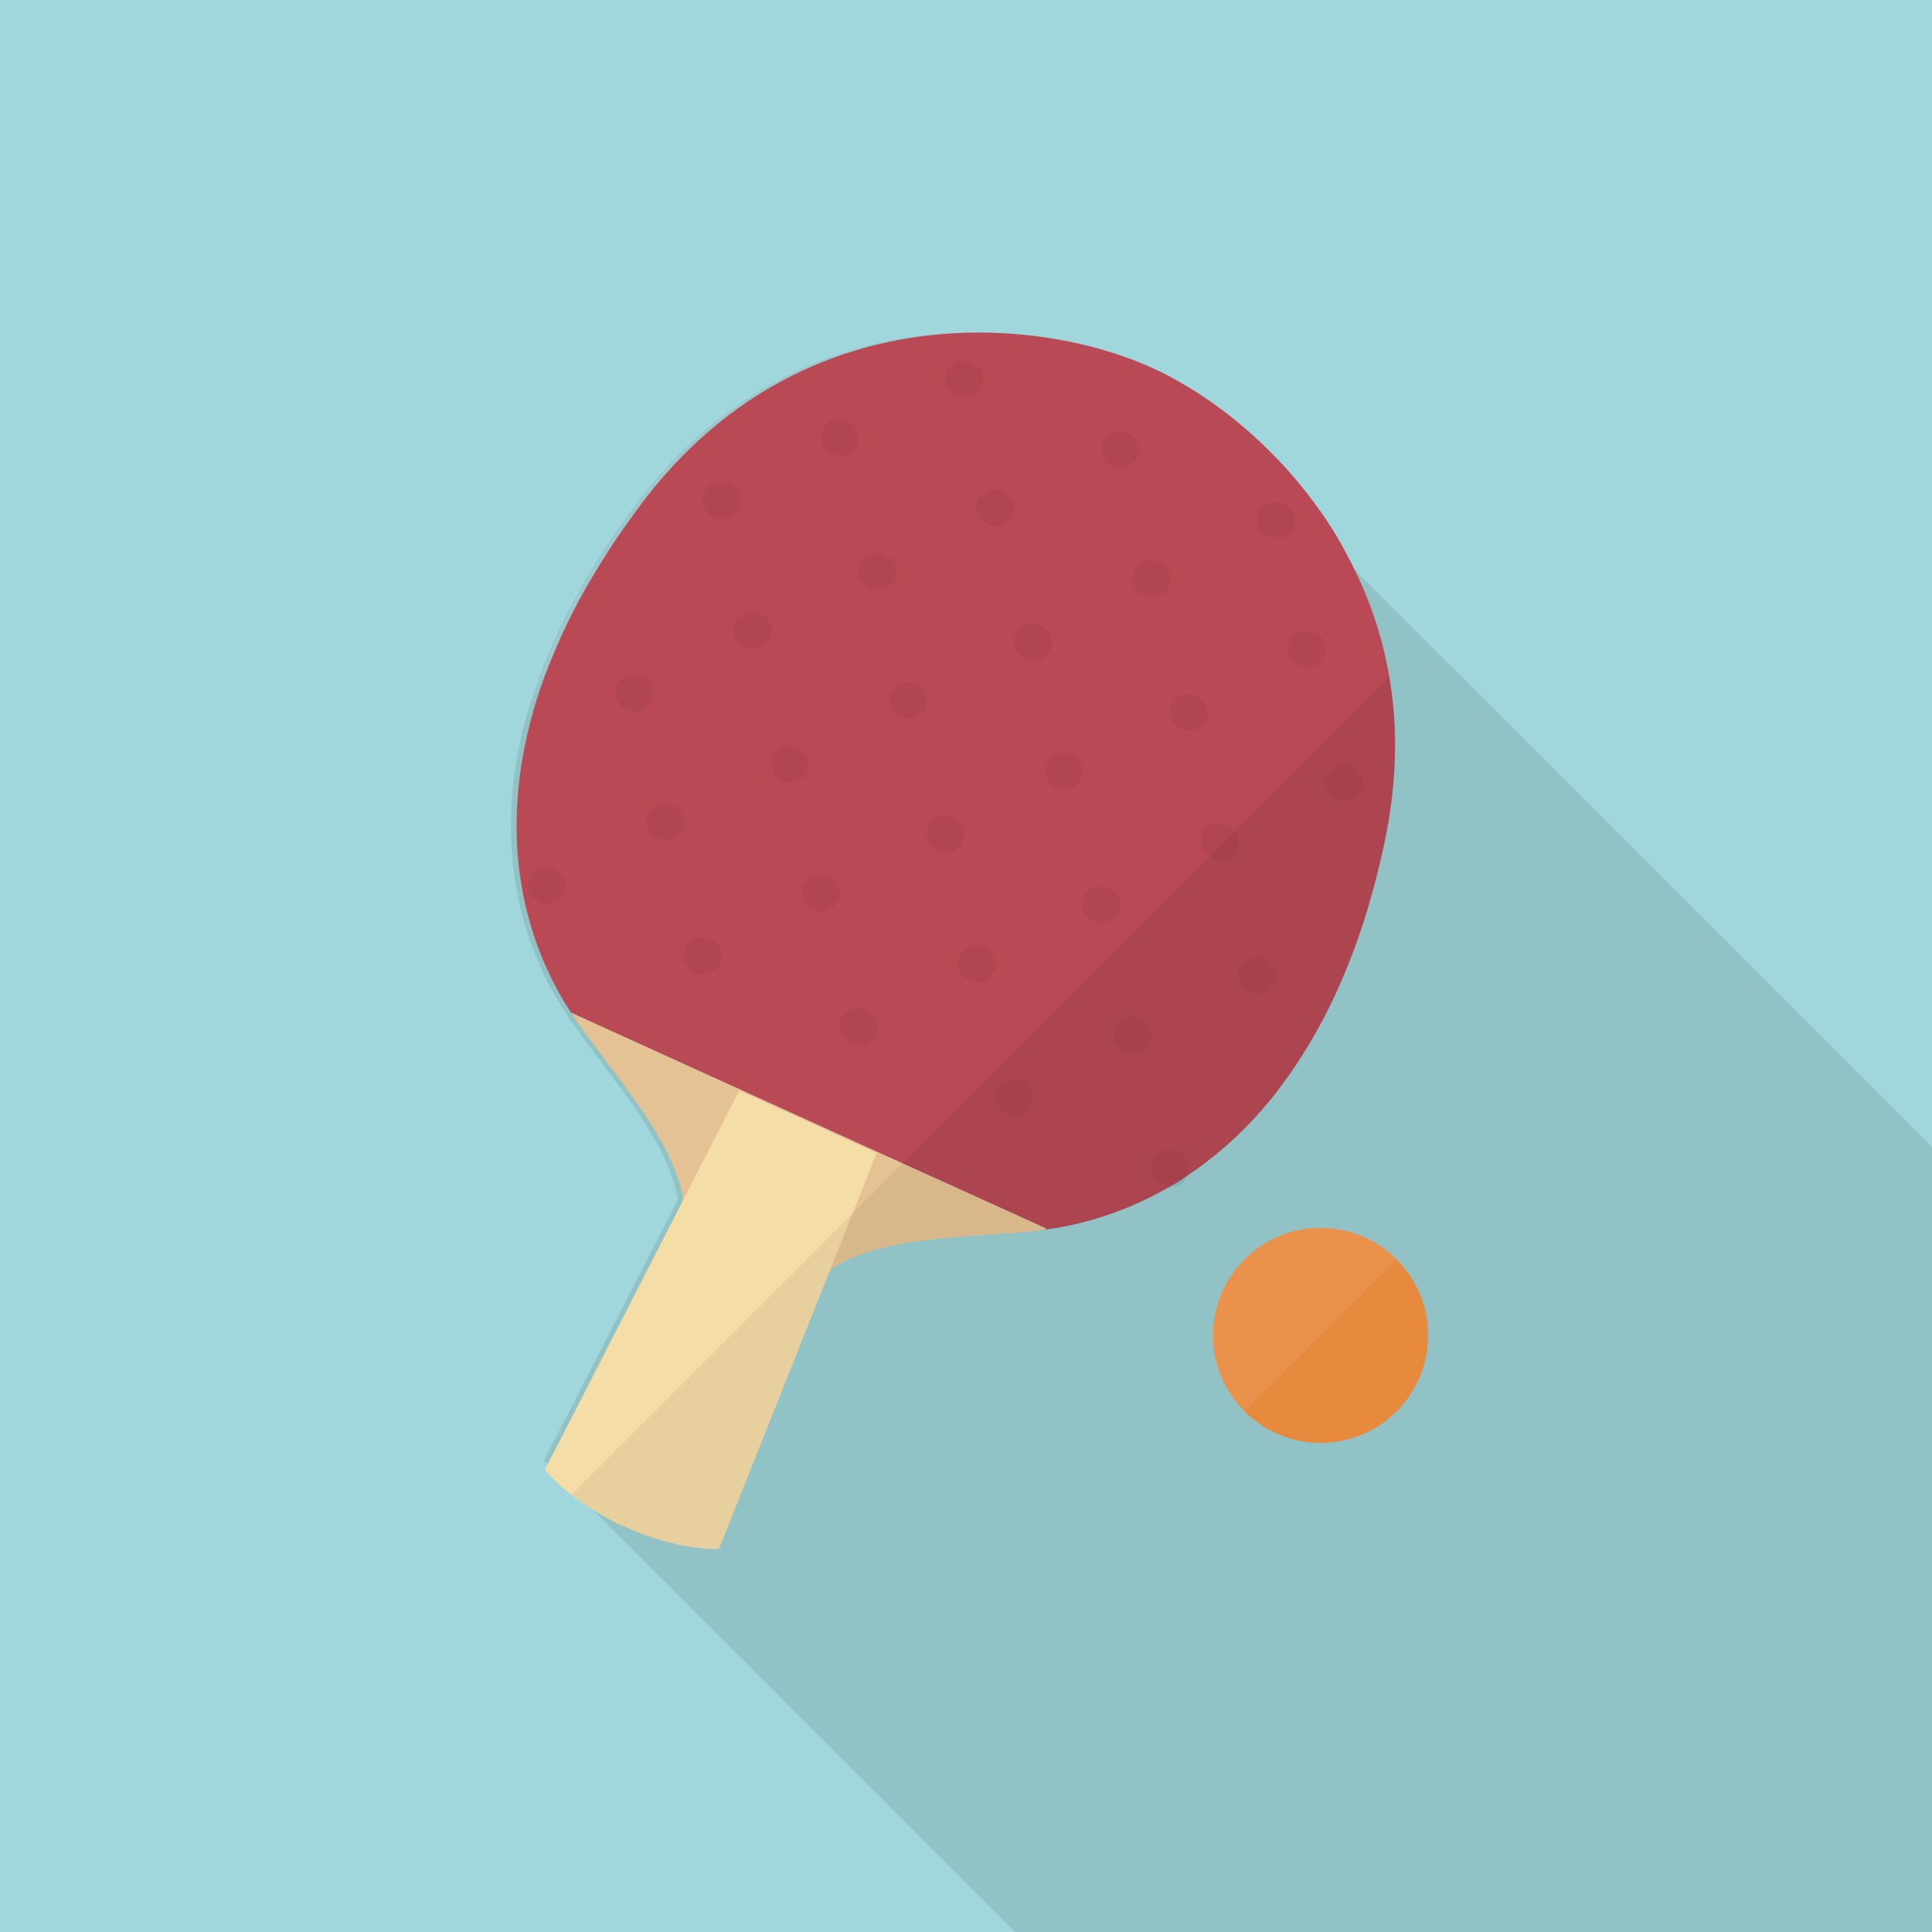 <?xml version="1.0" encoding="iso-8859-1"?>
<!-- Generator: Adobe Illustrator 18.0.0, SVG Export Plug-In . SVG Version: 6.00 Build 0)  -->
<!DOCTYPE svg PUBLIC "-//W3C//DTD SVG 1.1//EN" "http://www.w3.org/Graphics/SVG/1.1/DTD/svg11.dtd">
<svg version="1.1" id="_x31_" xmlns="http://www.w3.org/2000/svg" xmlns:xlink="http://www.w3.org/1999/xlink" x="0px" y="0px"
	 viewBox="0 0 512 512" style="enable-background:new 0 0 512 512;" xml:space="preserve">
<g>
	<rect style="fill:#A0D7DC;" width="512" height="512"/>
	<path style="opacity:0.1;fill:#040000;" d="M512,303.923V512H269.056L144.128,387.072l2.611-5.017l32.87-64.103v-0.051
		c-2.56-15.36-16.23-30.464-27.136-45.671c-0.922-1.28-1.792-2.56-2.611-3.84c-0.614-0.921-1.178-1.894-1.792-2.816
		c-10.496-17.613-15.002-38.81-11.469-62.31c0.358-2.15,0.716-4.301,1.178-6.451c1.587-7.68,4.096-15.718,7.577-23.859
		c2.714-6.554,6.041-13.158,10.035-19.917c1.587-2.662,3.226-5.274,4.966-7.987c2.662-4.045,5.581-8.141,8.704-12.288
		c41.882-54.938,104.653-48.947,134.656-35.328c1.075,0.512,2.202,1.024,3.328,1.587l48.896,48.896L512,303.923z"/>
	<path style="opacity:0.1;fill:#FFFFFF;" d="M333.423,118.319c-7.014-4.967-14.029-8.807-20.378-11.469
		c-32.256-13.619-99.789-19.558-144.896,35.379c-3.379,4.096-6.503,8.192-9.37,12.288c-1.894,2.663-3.635,5.274-5.325,7.936
		c-4.301,6.758-7.936,13.363-10.803,19.917c-1.536,3.328-2.918,6.656-4.045,9.984c1.485-6.298,3.687-12.8,6.503-19.405
		c2.662-6.554,6.042-13.158,10.035-19.917c1.536-2.663,3.226-5.273,4.966-7.987c2.662-4.045,5.53-8.141,8.704-12.288
		C210.696,77.82,273.468,83.81,303.471,97.43c6.093,2.765,12.954,6.81,19.763,12.083
		C326.665,112.124,330.095,115.042,333.423,118.319z"/>
	<g>
		<circle style="fill:#E88A3E;" cx="349.971" cy="353.895" r="28.497"/>
		<path style="opacity:0.1;fill:#FBDCC5;" d="M349.971,325.398c-15.739,0-28.497,12.758-28.497,28.496
			c0,7.869,3.189,14.993,8.346,20.15l40.3-40.3C364.964,328.588,357.84,325.398,349.971,325.398z"/>
	</g>
	<g>
		<g>
			<path style="fill:#B84955;" d="M367.16,222.054c-1.075,5.274-2.304,10.394-3.686,15.206c-0.768,2.816-1.587,5.529-2.457,8.141
				c-5.734,17.408-13.363,31.795-22.323,43.469v0.051c-0.717,0.87-1.383,1.741-2.048,2.56c-6.656,8.141-14.029,14.746-21.913,20.019
				c0,0,0,0.051-0.051,0.051c-1.638,1.126-3.277,2.202-4.966,3.123c-0.051,0-0.051,0-0.051,0
				c-8.806,5.069-18.125,8.499-27.699,10.393c-1.638,0.307-3.277,0.563-4.966,0.768l0.154-0.307l-18.944-8.602l-18.995-8.602
				l-87.859-39.936c-0.614-0.921-1.178-1.894-1.792-2.816c-10.496-17.613-15.002-38.81-11.469-62.31
				c0.358-2.15,0.716-4.301,1.178-6.451c1.587-7.68,4.096-15.718,7.577-23.859c2.714-6.554,6.041-13.158,10.035-19.917
				c1.587-2.662,3.226-5.274,4.966-7.987c2.662-4.045,5.581-8.141,8.704-12.288c41.882-54.938,104.653-48.947,134.656-35.328
				c1.075,0.512,2.202,1.024,3.328,1.587c5.223,2.662,10.803,6.144,16.435,10.445c8.089,6.246,16.23,14.183,23.296,23.757
				c3.379,4.557,6.502,9.421,9.165,14.694c5.888,11.11,10.138,23.808,11.674,38.042C370.283,197.069,369.772,209.152,367.16,222.054
				z"/>
			<path style="fill:#E5C294;" d="M277.151,325.53l-0.154,0.307c-1.28,0.205-2.56,0.358-3.891,0.512
				c-19.047,1.741-39.936,1.383-53.094,10.138c-0.051,0-0.103,0-0.103,0.051c-2.816,1.946-5.274,4.147-7.322,7.014
				c-18.074,39.834-29.696,57.498-37.12,64.666c-3.174-0.87-6.503-2.099-10.087-3.737v0.051l-0.153-0.051
				c-1.587-0.717-3.021-1.433-4.403-2.202c-0.41-0.205-0.768-0.461-1.178-0.666c-1.075-0.614-2.202-1.28-3.174-1.894
				c0.051-0.512,0.051-1.075,0.102-1.69c0.256-2.355,0.717-5.171,1.485-8.55c2.714-11.981,9.267-30.822,22.681-60.365
				c0.871-3.738,0.922-7.424,0.359-11.111v-0.102c-2.56-15.36-16.23-30.464-27.136-45.671c-0.921-1.28-1.792-2.56-2.611-3.84
				l87.859,39.936l18.995,8.602L277.151,325.53z"/>
			<g>
				<path style="fill:#F5DDA8;" d="M214.123,297.267l-30.106,66.253l-0.051,0.051l-18.586,40.909v0.051l-0.153-0.051
					c-1.587-0.717-3.021-1.433-4.403-2.202c-0.41-0.205-0.768-0.461-1.178-0.666c-1.075-0.614-2.202-1.28-3.174-1.894
					c-0.41-0.256-0.819-0.512-1.126-0.768c-1.434-0.922-2.714-1.894-3.943-2.816c-2.918-2.253-5.274-4.506-7.066-6.605l1.28-2.458
					l2.611-5.017l32.87-64.103v-0.051l0.666-1.28l14.131-27.597L214.123,297.267z"/>
				<path style="fill:#F5DDA8;" d="M190.514,410.507c-4.055,0.014-9.14-0.552-15.048-2.279c-3.149-0.867-6.518-2.117-10.061-3.726
					l48.695-107.22l18.228,8.278l-12.295,30.911L190.514,410.507z"/>
			</g>
			<g style="opacity:0.04;">
				
					<ellipse transform="matrix(0.91 0.413 -0.413 0.91 64.478 -96.715)" style="fill:#040000;" cx="255.656" cy="100.59" rx="5.037" ry="4.871"/>
				
					<ellipse transform="matrix(0.91 0.413 -0.413 0.91 75.924 -112.106)" style="fill:#040000;" cx="296.933" cy="119.337" rx="5.037" ry="4.871"/>
				
					<ellipse transform="matrix(0.91 0.413 -0.413 0.91 87.371 -127.497)" style="fill:#040000;" cx="338.209" cy="138.083" rx="5.037" ry="4.871"/>
				
					<ellipse transform="matrix(0.91 0.413 -0.413 0.91 67.924 -81.667)" style="fill:#040000;" cx="222.62" cy="116.078" rx="5.037" ry="4.871"/>
				
					<ellipse transform="matrix(0.91 0.413 -0.413 0.91 79.37 -97.057)" style="fill:#040000;" cx="263.897" cy="134.824" rx="5.037" ry="4.871"/>
				
					<ellipse transform="matrix(0.91 0.413 -0.413 0.91 90.816 -112.448)" style="fill:#040000;" cx="305.174" cy="153.571" rx="5.037" ry="4.871"/>
				
					<ellipse transform="matrix(0.91 0.413 -0.413 0.91 102.261 -127.837)" style="fill:#040000;" cx="346.45" cy="172.317" rx="5.037" ry="4.871"/>
				
					<ellipse transform="matrix(0.91 0.413 -0.413 0.91 72.047 -67.182)" style="fill:#040000;" cx="191.218" cy="132.842" rx="5.037" ry="4.871"/>
				
					<ellipse transform="matrix(0.91 0.413 -0.413 0.91 83.494 -82.573)" style="fill:#040000;" cx="232.494" cy="151.589" rx="5.037" ry="4.871"/>
				
					<ellipse transform="matrix(0.91 0.413 -0.413 0.91 94.939 -97.963)" style="fill:#040000;" cx="273.771" cy="170.335" rx="5.037" ry="4.871"/>
				
					<ellipse transform="matrix(0.91 0.413 -0.413 0.91 106.384 -113.353)" style="fill:#040000;" cx="315.048" cy="189.081" rx="5.037" ry="4.871"/>
				
					<ellipse transform="matrix(0.91 0.413 -0.413 0.91 117.83 -128.743)" style="fill:#040000;" cx="356.324" cy="207.828" rx="5.037" ry="4.871"/>
				
					<ellipse transform="matrix(0.91 0.413 -0.413 0.91 86.939 -67.525)" style="fill:#040000;" cx="199.459" cy="167.076" rx="5.037" ry="4.871"/>
				
					<ellipse transform="matrix(0.91 0.413 -0.413 0.91 98.385 -82.915)" style="fill:#040000;" cx="240.735" cy="185.823" rx="5.037" ry="4.871"/>
				
					<ellipse transform="matrix(0.91 0.413 -0.413 0.91 109.832 -98.306)" style="fill:#040000;" cx="282.012" cy="204.569" rx="5.037" ry="4.871"/>
				
					<ellipse transform="matrix(0.91 0.413 -0.413 0.91 121.278 -113.696)" style="fill:#040000;" cx="323.289" cy="223.315" rx="5.037" ry="4.871"/>
				
					<ellipse transform="matrix(0.91 0.413 -0.413 0.91 91.063 -53.04)" style="fill:#040000;" cx="168.056" cy="183.841" rx="5.037" ry="4.871"/>
				
					<ellipse transform="matrix(0.91 0.413 -0.413 0.91 102.51 -68.43)" style="fill:#040000;" cx="209.333" cy="202.587" rx="5.037" ry="4.871"/>
				
					<ellipse transform="matrix(0.91 0.413 -0.413 0.91 113.956 -83.821)" style="fill:#040000;" cx="250.609" cy="221.333" rx="5.037" ry="4.871"/>
				
					<ellipse transform="matrix(0.91 0.413 -0.413 0.91 125.399 -99.211)" style="fill:#040000;" cx="291.886" cy="240.08" rx="5.037" ry="4.871"/>
				
					<ellipse transform="matrix(0.91 0.413 -0.413 0.91 136.845 -114.601)" style="fill:#040000;" cx="333.163" cy="258.826" rx="5.037" ry="4.871"/>
				
					<ellipse transform="matrix(0.91 0.413 -0.413 0.91 105.955 -53.383)" style="fill:#040000;" cx="176.297" cy="218.075" rx="5.037" ry="4.871"/>
				
					<ellipse transform="matrix(0.91 0.413 -0.413 0.91 117.401 -68.773)" style="fill:#040000;" cx="217.574" cy="236.821" rx="5.037" ry="4.871"/>
				
					<ellipse transform="matrix(0.91 0.413 -0.413 0.91 128.847 -84.164)" style="fill:#040000;" cx="258.851" cy="255.567" rx="5.037" ry="4.871"/>
				
					<ellipse transform="matrix(0.91 0.413 -0.413 0.91 140.293 -99.555)" style="fill:#040000;" cx="300.127" cy="274.314" rx="5.037" ry="4.871"/>
				<path style="fill:#040000;" d="M338.682,288.895c-0.684,0.871-1.368,1.743-2.065,2.581c0.059-0.159,0.122-0.33,0.197-0.495
					C337.224,290.079,337.877,289.366,338.682,288.895z"/>
				
					<ellipse transform="matrix(0.91 0.413 -0.413 0.91 110.079 -38.897)" style="fill:#040000;" cx="144.895" cy="234.839" rx="5.037" ry="4.871"/>
				
					<ellipse transform="matrix(0.91 0.413 -0.413 0.91 121.525 -54.288)" style="fill:#040000;" cx="186.171" cy="253.585" rx="5.037" ry="4.871"/>
				
					<ellipse transform="matrix(0.91 0.413 -0.413 0.91 132.972 -69.679)" style="fill:#040000;" cx="227.448" cy="272.332" rx="5.037" ry="4.871"/>
				
					<ellipse transform="matrix(0.91 0.413 -0.413 0.91 144.415 -85.069)" style="fill:#040000;" cx="268.725" cy="291.078" rx="5.037" ry="4.871"/>
				
					<ellipse transform="matrix(0.91 0.413 -0.413 0.91 155.861 -100.459)" style="fill:#040000;" cx="310.001" cy="309.824" rx="5.037" ry="4.871"/>
			</g>
		</g>
		<path style="opacity:0.06;fill:#040000;" d="M368.05,179.492L151.411,396.131c1.214,0.947,2.497,1.895,3.913,2.837
			c0.352,0.216,0.729,0.5,1.127,0.737c1.008,0.627,2.11,1.296,3.187,1.897c1.734,1.012,3.556,1.952,5.607,2.884l0.14,0.063
			l0.021-0.047c3.543,1.609,6.912,2.858,10.061,3.726c5.908,1.727,10.992,2.293,15.048,2.279l29.519-74.036
			c13.146-8.763,34.01-8.396,53.078-10.14c1.301-0.14,2.602-0.281,3.877-0.488l0.148-0.326l-18.917-8.592l18.937,8.601l-0.148,0.326
			c1.662-0.201,3.297-0.471,4.952-0.788c9.582-1.89,18.922-5.296,27.682-10.371c0.016-0.009,0.031-0.021,0.048-0.03
			c2.038,0.175,4.029-0.844,4.898-2.757c0.054-0.12,0.039-0.248,0.083-0.369c0.005-0.003,0.009-0.006,0.014-0.009
			c0.048,0.022,0.069-0.025,0.069-0.025c7.856-5.261,15.219-11.87,21.891-20.03c0.664-0.823,1.35-1.693,2.036-2.562
			c8.966-11.674,16.614-26.082,22.319-43.51c0.902-2.626,1.729-5.344,2.481-8.151c1.379-4.829,2.58-9.907,3.7-15.19
			c2.614-12.927,3.083-24.973,1.905-36.08C368.85,183.755,368.417,181.643,368.05,179.492z"/>
	</g>
</g>
</svg>
